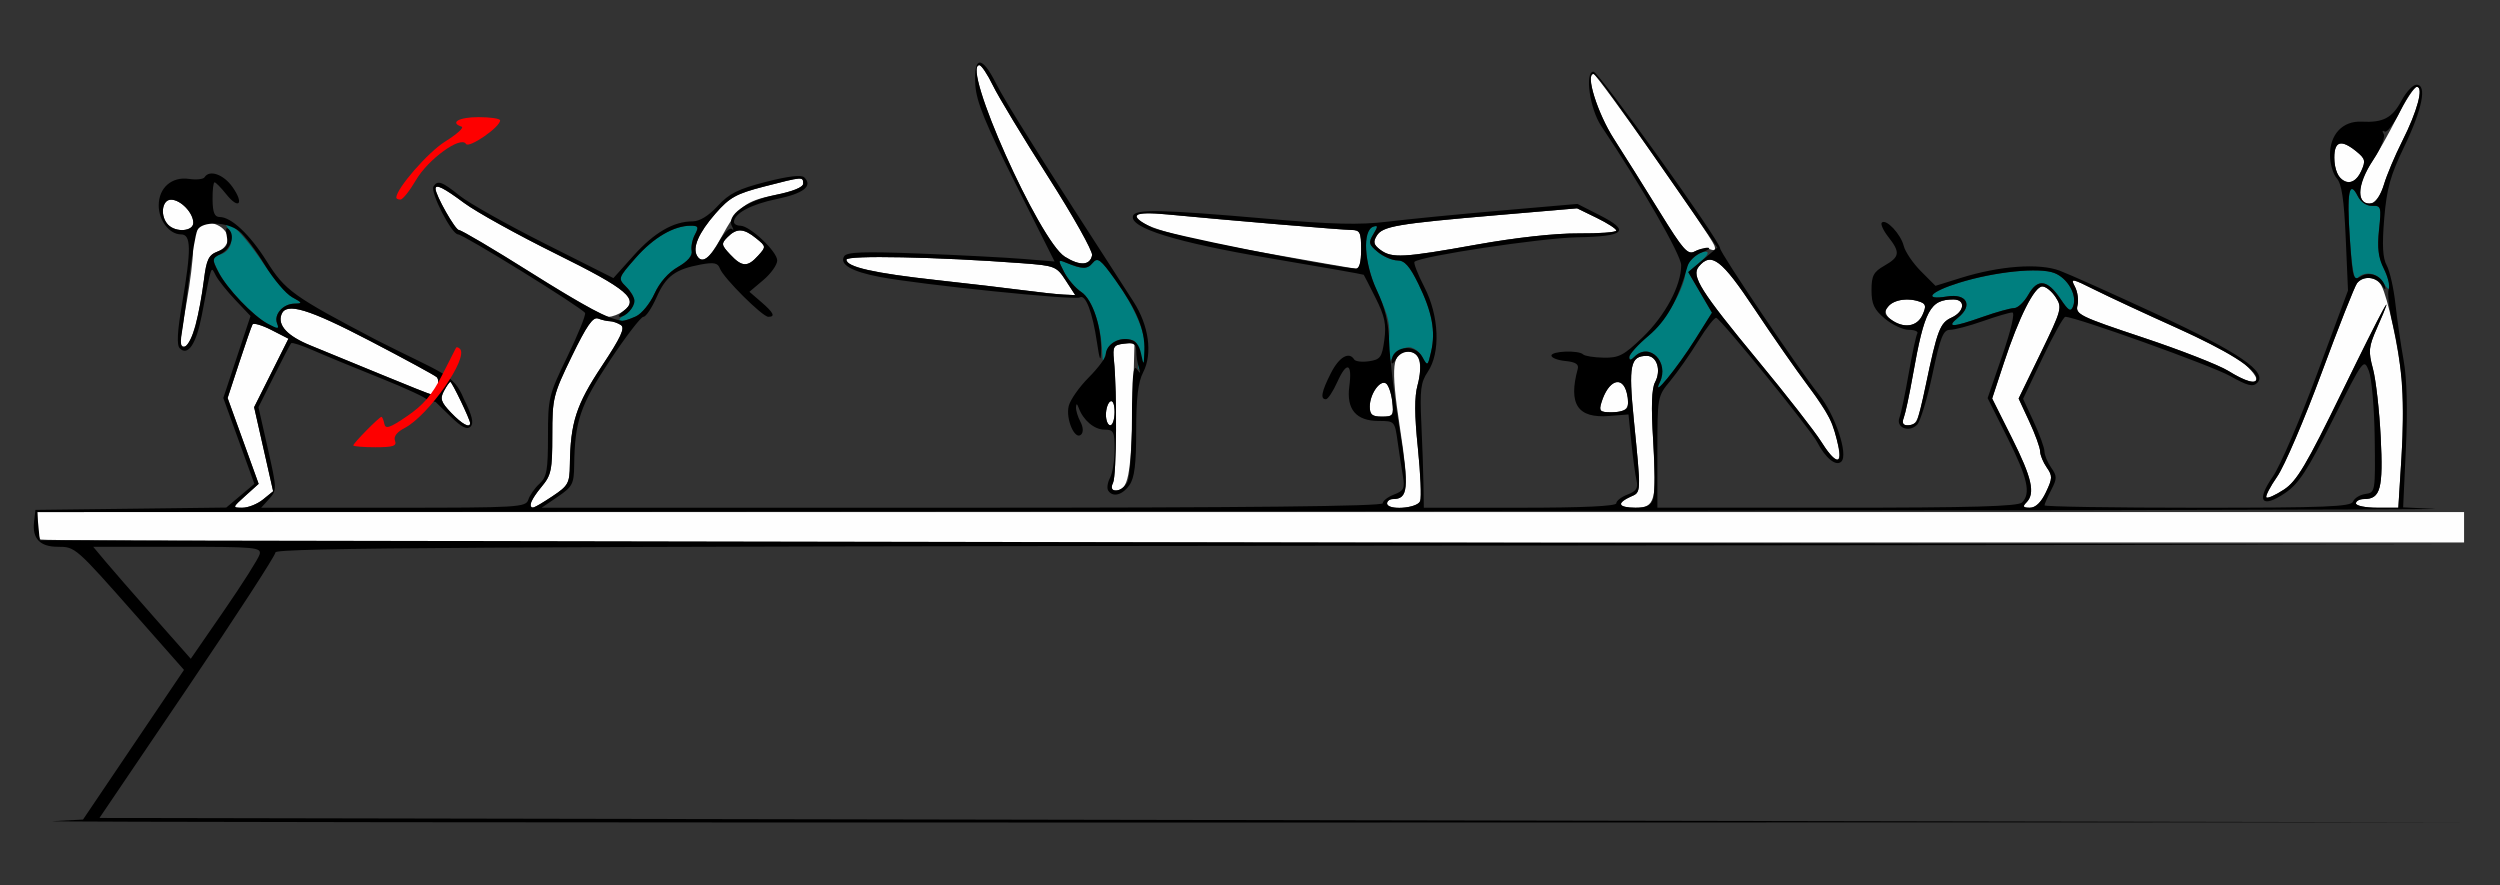<?xml version="1.0" encoding="UTF-8" standalone="no"?>
<!-- Created with Inkscape (http://www.inkscape.org/) -->

<svg
   xmlns:dc="http://purl.org/dc/elements/1.1/"
   xmlns:cc="http://creativecommons.org/ns#"
   xmlns:rdf="http://www.w3.org/1999/02/22-rdf-syntax-ns#"
   xmlns:svg="http://www.w3.org/2000/svg"
   xmlns="http://www.w3.org/2000/svg"
   xmlns:sodipodi="http://sodipodi.sourceforge.net/DTD/sodipodi-0.dtd"
   xmlns:inkscape="http://www.inkscape.org/namespaces/inkscape"
   id="svg3448"
   version="1.1"
   inkscape:version="0.91 r13725"
   width="540.187"
   height="191.25"
   viewBox="0 0 540.187 191.25"
   sodipodi:docname="bb731203.svg">
  <rect x="0" y="0" width="540.187" height="191.25" fill="#333333" stroke="none"/>
  <defs
     id="defs3452" />
  <sodipodi:namedview
     pagecolor="#ffffff"
     bordercolor="#666666"
     borderopacity="1"
     objecttolerance="10"
     gridtolerance="10"
     guidetolerance="10"
     inkscape:pageopacity="0"
     inkscape:pageshadow="2"
     inkscape:window-width="1641"
     inkscape:window-height="989"
     id="namedview3450"
     showgrid="false"
     inkscape:zoom="1.157007"
     inkscape:cx="231.3565"
     inkscape:cy="118.82118"
     inkscape:window-x="0"
     inkscape:window-y="0"
     inkscape:window-maximized="0"
     inkscape:current-layer="svg3448" />
  <g
     id="g4138"
     transform="translate(0.647,3.77)">
    <g
       id="g3458">
      <path
         sodipodi:nodetypes="sscccccssscccssscccccssssssssssscsscssssscccsssssssssscsssscscsssscsssssscsscssccsccssscsssssssssssssssscssssssssssssssssssssssssssssssssssssssssssssssssssssssssssscsssssssssssssssssssssssssssssscssssssssssssssssssssssssssss"
         inkscape:connector-curvature="0"
         id="path3466"
         d="M 8.1,112.812 C 7.757,112.469 7.477,110.992 7.477,109.531 l 0,-2.656 262.15,0 262.15,0 0,3.281 0,3.281 -261.526,0 c -143.84,0 -261.807,-0.281 -262.15,-0.625 z m 44.271,-9.453 2.867,-2.578 -3.352,-9.276 -3.352,-9.276 2.494,-7.599 c 1.372,-4.18 2.671,-7.913 2.887,-8.296 0.216,-0.383 2.052,0.153 4.081,1.191 l 3.688,1.887 -3.71,7.402 -3.71,7.402 2.055,9.083 2.055,9.083 -2.187,1.777 c -1.203,0.977 -3.199,1.777 -4.435,1.777 -2.224,0 -2.217,-0.028 0.62,-2.578 z m 61.648,1.713 c 0,-0.476 1.051,-2.119 2.336,-3.651 2.11,-2.516 2.336,-3.595 2.336,-11.156 0,-8.015 0.179,-8.739 4.22,-17.069 3.219,-6.634 4.568,-8.565 5.684,-8.135 0.805,0.31 1.955,0.57 2.555,0.578 0.6,0.008 1.657,0.374 2.348,0.813 0.971,0.617 0.033,2.644 -4.122,8.907 -5.525,8.329 -6.774,12.191 -6.892,21.312 -0.051,3.983 -0.353,4.526 -3.774,6.797 -4.053,2.69 -4.693,2.909 -4.693,1.603 z M 299.065,105 c 0,-0.516 0.579,-0.938 1.287,-0.938 3.26,0 3.485,-2.301 1.501,-15.346 -2.06,-13.544 -1.725,-16.529 1.854,-16.529 2.373,0 3.157,2.902 1.955,7.233 -0.697,2.51 -0.68,6.489 0.057,13.601 0.573,5.529 0.795,10.697 0.494,11.484 -0.614,1.606 -7.148,2.057 -7.148,0.494 z m 50.467,0.222 c 0,-0.393 0.946,-1.133 2.103,-1.643 2.373,-1.046 2.348,-0.484 0.742,-16.691 -1.165,-11.76 -0.755,-13.763 2.814,-13.763 2.183,0 3.159,3.112 1.783,5.689 -0.744,1.394 -0.871,5.245 -0.415,12.562 0.817,13.114 0.437,14.561 -3.819,14.561 -1.764,0 -3.208,-0.322 -3.208,-0.715 z m 87.664,-0.41 c 1.966,-1.973 1.229,-5.26 -3.134,-13.975 l -4.255,-8.5 2.517,-7.653 c 3.252,-9.891 6.605,-16.56 8.325,-16.56 0.751,0 2.045,1.042 2.877,2.316 1.456,2.229 1.335,2.681 -3.243,12.108 l -4.756,9.792 2.321,5.001 c 1.277,2.751 2.325,5.646 2.33,6.433 0.005,0.788 0.646,2.344 1.423,3.458 1.271,1.82 1.253,2.364 -0.173,5.365 -1.044,2.196 -2.232,3.339 -3.47,3.339 -1.465,0 -1.634,-0.25 -0.761,-1.125 z M 508.411,105 c 0,-0.516 0.79,-0.938 1.755,-0.938 3.555,0 4.159,-2.247 3.597,-13.387 -0.292,-5.785 -1.046,-12.427 -1.677,-14.76 -1.026,-3.796 -0.935,-4.719 0.86,-8.791 4.509,-10.226 1.429,-4.609 -7.404,13.501 -7.894,16.185 -9.897,19.562 -12.687,21.395 -1.822,1.197 -3.528,1.961 -3.791,1.698 -0.263,-0.263 0.787,-2.297 2.333,-4.52 1.546,-2.223 5.852,-12.268 9.569,-22.323 3.717,-10.055 7.175,-18.809 7.683,-19.453 1.354,-1.717 4.231,-1.429 5.274,0.527 1.35,2.531 3.676,13.213 4.382,20.132 0.342,3.348 0.317,10.986 -0.056,16.972 l -0.678,10.885 -4.581,0 c -2.519,0 -4.581,-0.422 -4.581,-0.938 z m -268.558,-4.453 c 0.761,-1.559 0.893,-19.495 0.194,-26.484 -0.292,-2.923 -0.068,-3.312 2.059,-3.56 l 2.387,-0.279 -0.393,14.341 c -0.402,14.669 -1.002,17.623 -3.579,17.623 -1.081,0 -1.257,-0.433 -0.668,-1.641 z M 392.856,91.641 C 391.484,89.449 385.385,81.632 379.303,74.27 366.785,59.116 364.734,55.866 366.411,53.839 c 2.698,-3.261 4.922,-1.565 12.091,9.217 3.854,5.796 9.061,13.27 11.571,16.609 2.51,3.339 4.895,7.136 5.299,8.438 2.604,8.381 1.494,9.942 -2.516,3.539 z M 96.82,85.408 C 94.625,83.11 94.387,82.387 95.276,80.72 95.854,79.637 96.477,78.75 96.659,78.75 c 0.367,0 4.276,8.133 4.276,8.896 0,1.196 -1.736,0.252 -4.115,-2.238 z m 141.498,0.429 c 0,-1.259 0.421,-2.549 0.935,-2.868 0.545,-0.338 0.935,0.615 0.935,2.288 0,1.577 -0.421,2.868 -0.935,2.868 -0.514,0 -0.935,-1.03 -0.935,-2.288 z m 172.391,0.648 c 0.346,-0.902 1.226,-5.016 1.956,-9.141 2.498,-14.111 3.725,-16.406 8.769,-16.406 2.705,0 2.431,2.624 -0.411,3.923 -2.485,1.136 -3.064,2.661 -5.58,14.697 -1.658,7.934 -1.948,8.568 -3.916,8.568 -0.994,0 -1.25,-0.513 -0.818,-1.641 z M 295.327,84.085 c 0,-2.69 2.186,-5.829 3.493,-5.019 0.535,0.332 1.145,2.084 1.356,3.893 0.357,3.07 0.208,3.29 -2.233,3.29 -2.11,0 -2.616,-0.419 -2.616,-2.165 z m 50.051,-0.882 c 1.476,-4.83 4.506,-5.972 5.483,-2.066 0.802,3.206 0.032,4.176 -3.316,4.176 -2.484,0 -2.736,-0.246 -2.167,-2.109 z M 81.776,77.173 c -5.654,-2.339 -12.514,-5.156 -15.243,-6.26 -5.067,-2.049 -7.263,-4.388 -6.353,-6.767 1.012,-2.645 5.781,-1.209 19.178,5.772 7.499,3.908 13.963,7.423 14.365,7.812 0.794,0.768 -0.085,3.876 -1.065,3.765 -0.331,-0.037 -5.227,-1.982 -10.881,-4.322 z M 480.841,76.376 c -2.056,-1.273 -10.347,-4.515 -18.425,-7.204 -13.66,-4.547 -14.651,-5.032 -14.173,-6.943 0.283,-1.13 0.033,-2.956 -0.555,-4.058 -1.001,-1.877 -0.725,-1.832 4.36,0.707 2.986,1.491 10.896,5.169 17.578,8.173 6.682,3.004 13.306,6.522 14.72,7.818 4.732,4.338 2.569,5.268 -3.505,1.507 z M 38.336,70.156 c 0.01,-0.688 0.626,-4.625 1.369,-8.75 0.743,-4.125 1.366,-9.241 1.383,-11.37 0.041,-4.854 1.894,-6.706 5.2,-5.195 3.021,1.381 3.047,4.61 0.046,5.755 -1.894,0.722 -2.37,1.726 -2.922,6.154 -0.952,7.645 -2.678,13.847 -3.973,14.28 C 38.823,71.237 38.326,70.844 38.336,70.156 Z M 407.924,65.258 c -3.433,-2.518 1.765,-5.568 6.43,-3.773 1.146,0.441 1.222,0.988 0.394,2.812 -1.164,2.564 -4.078,2.974 -6.823,0.96 z M 114.401,55.327 c -8.178,-5.148 -15.31,-9.367 -15.85,-9.375 -0.818,-0.012 -5.093,-7.521 -5.093,-8.946 0,-1.084 1.783,-0.197 6.177,3.072 2.599,1.934 11.526,6.881 19.839,10.994 15.579,7.709 18.06,9.815 14.574,12.372 -0.932,0.684 -2.389,1.243 -3.237,1.243 -0.848,0 -8.233,-4.212 -16.41,-9.361 z m 106.16,3.629 c -3.341,-0.443 -11.752,-1.43 -18.692,-2.194 -13.7,-1.507 -19.626,-2.843 -19.626,-4.427 0,-0.997 19.638,-0.602 37.85,0.761 7.223,0.541 7.546,0.667 9.536,3.731 L 231.69,60 229.163,59.881 c -1.39,-0.065 -5.261,-0.482 -8.602,-0.925 z m 50.935,-8.292 c -18.362,-3.287 -26.636,-5.725 -26.636,-7.848 0,-0.55 2.627,-0.647 6.776,-0.249 13.418,1.287 37.661,3.331 39.72,3.35 1.866,0.017 2.103,0.494 2.103,4.238 0,2.803 -0.392,4.186 -1.168,4.12 -0.643,-0.054 -10,-1.68 -20.794,-3.612 z m -114.375,0.548 c -1.924,-2.055 -1.967,-2.342 -0.563,-3.75 1.982,-1.988 3.491,-1.925 6.182,0.261 2.166,1.76 2.173,1.814 0.426,3.75 -2.28,2.527 -3.482,2.476 -6.044,-0.261 z m 72.319,0.487 C 223.912,48.235 206.99,10.312 210.971,10.312 c 0.443,0 1.76,1.971 2.927,4.38 1.167,2.409 6.534,11.293 11.927,19.742 5.393,8.449 9.669,16.071 9.503,16.937 -0.43,2.242 -2.638,2.365 -5.888,0.328 z m -79.442,-0.141 c -1.097,-1.781 0.284,-4.992 3.952,-9.188 3.057,-3.496 4.463,-4.277 10.537,-5.843 8.393,-2.165 8.411,-2.166 8.411,-0.606 0,0.768 -2.268,1.686 -6.01,2.433 -6.556,1.307 -8.045,2.481 -11.736,9.246 -2.446,4.483 -4.064,5.726 -5.154,3.958 z m 147.611,-1.348 c -1.45,-1.08 -1.607,-1.691 -0.781,-3.042 1.265,-2.069 4.329,-2.591 26.272,-4.469 l 17.025,-1.457 4.237,2.065 c 2.33,1.136 4.237,2.369 4.237,2.742 0,0.372 -3.68,0.649 -8.178,0.615 -4.999,-0.038 -13.552,0.902 -22.002,2.418 -15.907,2.853 -18.319,2.984 -20.81,1.128 z m 60.294,-8.294 c -3.248,-5.265 -7.668,-12.316 -9.821,-15.667 -3.549,-5.523 -6.243,-14.112 -4.401,-14.031 0.772,0.034 25.192,34.693 26.081,37.015 0.378,0.988 0.11,1.247 -0.892,0.861 -0.788,-0.303 -2.249,-0.113 -3.247,0.422 -1.619,0.869 -2.447,-0.052 -7.719,-8.6 z M 35.701,44.812 c -1.802,-1.807 -1.399,-5.438 0.603,-5.438 2.084,0 4.818,2.834 4.818,4.996 0,1.853 -3.712,2.156 -5.421,0.442 z M 510.001,39.72 c -1.326,-1.33 -0.593,-4.863 1.717,-8.277 1.305,-1.928 3.833,-6.417 5.619,-9.975 C 519.123,17.911 521.033,15 521.581,15 c 1.514,0 0.091,5.282 -3.157,11.719 -1.561,3.094 -3.342,7.312 -3.958,9.375 -1.054,3.53 -2.992,5.104 -4.466,3.626 z M 504.86,34.5 c -0.617,-0.619 -1.121,-2.517 -1.121,-4.219 0,-3.579 1.488,-3.994 4.769,-1.329 1.918,1.558 2.042,2.053 1.058,4.219 -1.2,2.643 -2.914,3.127 -4.706,1.329 z"
         style="fill:#fefefe" />
      <path
         inkscape:connector-curvature="0"
         id="path3462"
         d="m 357.98,78.866 c 2.138,-4.366 -2.22,-8.8 -5.457,-5.553 -0.786,0.788 -1.121,0.81 -1.121,0.073 0,-0.579 1.869,-2.667 4.154,-4.641 3.806,-3.287 7.995,-10.578 7.995,-13.912 0,-1.684 2.594,-4.208 4.324,-4.208 0.895,0 0.48,0.783 -1.17,2.207 l -2.557,2.207 2.559,4.38 2.559,4.38 -3.558,5.656 c -4.048,6.435 -9.553,13.138 -7.728,9.41 z M 245.212,73.457 c 0.099,-3.1 -0.191,-3.657 -2.039,-3.919 -2.61,-0.371 -4.605,1.139 -5.139,3.89 -0.265,1.368 -0.438,1.018 -0.523,-1.059 -0.243,-5.91 -2.177,-11.506 -4.507,-13.038 -1.242,-0.816 -2.91,-2.748 -3.706,-4.294 -1.37,-2.658 -1.355,-2.772 0.281,-2.098 3.65,1.502 4.703,1.52 5.879,0.099 1.062,-1.283 1.676,-0.821 4.884,3.672 5.851,8.197 7.93,15.336 5.558,19.091 -0.518,0.821 -0.761,-0.008 -0.687,-2.344 z m 54.175,-2.901 c 0.444,-4.164 0.094,-5.833 -2.292,-10.949 -2.989,-6.408 -3.485,-13.579 -0.995,-14.401 1.03,-0.34 1.03,-0.064 0,1.629 -1.101,1.81 -0.992,2.241 0.967,3.852 1.213,0.998 3.124,1.814 4.245,1.814 1.537,0 2.646,1.242 4.507,5.05 2.981,6.097 3.769,10.263 2.767,14.638 -0.732,3.199 -0.78,3.228 -1.897,1.172 C 306.057,72.199 304.739,71.25 303.758,71.25 c -0.981,0 -2.484,0.949 -3.339,2.109 -1.506,2.041 -1.539,1.95 -1.033,-2.804 z M 57.477,66.412 c -3.326,-1.834 -8.991,-7.729 -10.795,-11.233 -1.731,-3.364 -1.73,-3.422 0.074,-3.895 2.475,-0.649 3.338,-3.291 1.854,-5.675 -1.179,-1.893 -1.146,-1.909 1.021,-0.507 1.231,0.796 4.136,4.301 6.456,7.787 2.32,3.486 5.264,6.92 6.542,7.629 2.189,1.215 2.209,1.292 0.336,1.324 -2.453,0.041 -4.482,2.334 -3.753,4.24 0.636,1.663 0.67,1.657 -1.735,0.33 z M 422.482,64.834 c 3.229,-2.623 1.845,-5.236 -2.405,-4.544 -5.344,0.87 -3.689,-1.017 2.602,-2.967 7.73,-2.395 17.268,-3.372 20.557,-2.105 2.902,1.118 4.983,4.791 4.068,7.182 -0.498,1.303 -0.98,1.025 -2.726,-1.574 -2.832,-4.215 -4.931,-4.487 -6.965,-0.901 -0.897,1.582 -2.277,2.879 -3.066,2.882 -0.789,0.003 -3.827,0.85 -6.752,1.881 -6.613,2.332 -8.052,2.371 -5.312,0.146 z M 134.371,64.166 c 2.554,-1.795 2.636,-3.605 0.27,-5.979 -1.787,-1.793 -1.764,-1.863 2.061,-6.222 C 140.563,47.565 144.945,45 148.601,45 c 1.659,0 1.787,0.272 0.905,1.924 -0.565,1.058 -0.88,2.64 -0.701,3.516 0.211,1.03 -0.84,2.259 -2.978,3.482 -2.052,1.174 -3.968,3.357 -5.056,5.762 -0.964,2.129 -2.771,4.337 -4.016,4.906 -3.325,1.52 -4.781,1.26 -2.384,-0.425 z m 379.838,-7.021 c -1.243,-1.997 -3.914,-2.409 -5.474,-0.845 -0.69,0.692 -1.179,-1.841 -1.633,-8.456 -0.687,-10.003 -0.154,-12.912 1.696,-9.256 0.679,1.342 1.902,2.164 3.154,2.119 1.928,-0.069 2.011,0.214 1.457,4.945 -0.444,3.793 -0.178,5.931 1.092,8.755 1.793,3.99 1.603,5.78 -0.292,2.737 z"
         style="fill:#007f7f" />
      <path
         sodipodi:nodetypes="scccssscccccccccsssssssssssssssccssccsssscsscscsssssssscsssssssssscssssssssscsssssssssscssscssssscsscsssscssssscsssssssssssssssssscsssccssssssscsssssssscssssssscscsssssssssssscsssssssssssscsscccccssscccsssscsscssscccccssscccssssssssssssssscssscssssssssssssscssssssccsscscsssscssssssssssssssscsscsssssssscssssssssssssssssssssssssssccssccssssssssscccccsssssscssssssssssssssssssssssssssssssssssssscssssssssssssssssssssssssssssssssssssscscsssssccsssscssssssssssssssssssssscsssccssssssssssssscsssssscssssssscsssssssssscssssssssscsssssss"
         inkscape:connector-curvature="0"
         id="path3460"
         d="M 10.748,173.659 17.29,173.315 28.2,157.148 39.11,140.981 28.817,129.319 C 15.648,114.397 15.623,114.375 11.836,114.375 c -3.834,0 -5.535,-1.769 -5.128,-5.334 l 0.301,-2.635 20.617,-0.252 20.617,-0.252 3.036,-2.561 3.036,-2.561 -3.358,-9.276 -3.358,-9.276 2.942,-8.857 2.942,-8.857 -3.255,-3.429 c -1.79,-1.886 -3.698,-4.267 -4.238,-5.291 -1.112,-2.106 -0.824,-2.921 -3.056,8.648 -1.182,6.127 -2.989,8.814 -4.743,7.054 -0.688,-0.69 -0.536,-3.6 0.507,-9.688 C 40.714,50.029 40.665,46.875 38.463,46.875 c -2.508,0 -4.818,-3 -4.818,-6.257 0,-3.808 2.822,-6.279 6.546,-5.73 1.585,0.233 3.098,0.073 3.363,-0.357 1.042,-1.691 4.084,-0.637 6.017,2.085 2.585,3.642 1.422,5.035 -1.325,1.587 C 47.116,36.785 45.976,35.625 45.714,35.625 c -0.263,0 -0.457,1.686 -0.432,3.747 0.034,2.804 0.425,3.748 1.555,3.75 2.489,0.005 6.492,3.769 10.107,9.505 4.046,6.419 5.671,7.586 23.84,17.116 14.385,7.306 16.531,7.225 18.784,12.652 1.812,3.619 2.212,5.258 1.464,6.008 -0.748,0.75 -1.919,0.164 -4.296,-2.147 l -3.268,-3.178 -1.878,-0.476 c 0,-0.362 -4.521,-2.466 -10.047,-4.676 -5.526,-2.209 -12.043,-4.898 -14.483,-5.974 -2.44,-1.077 -4.599,-1.78 -4.797,-1.564 -0.198,0.216 -1.869,3.416 -3.713,7.11 l -3.352,6.717 2.024,8.944 c 1.971,8.712 1.979,8.994 0.294,10.861 l -1.73,1.917 28.587,0 c 27.093,0 28.615,-0.091 29.141,-1.751 0.305,-0.963 1.385,-2.505 2.399,-3.427 1.582,-1.436 1.845,-2.903 1.845,-10.27 0,-8.279 0.155,-8.913 4.213,-17.277 2.317,-4.775 4.023,-8.99 3.792,-9.365 C 125.047,62.688 99.481,46.875 98.321,46.875 c -1.376,0 -6.059,-9.129 -5.308,-10.348 0.88,-1.428 1.813,-1.098 5.691,2.01 1.998,1.602 10.284,6.258 18.412,10.348 l 14.779,7.436 4.354,-4.858 c 4.471,-4.988 8.635,-7.401 12.775,-7.401 1.499,0 3.461,-1.207 5.404,-3.324 2.479,-2.702 4.431,-3.677 10.424,-5.212 4.878,-1.249 7.688,-1.573 8.302,-0.958 1.871,1.877 -0.179,3.478 -5.987,4.674 -5.557,1.145 -9.222,3.118 -9.222,4.965 0,0.436 0.616,0.792 1.369,0.792 2.058,0 7.976,5.575 7.976,7.514 0,0.932 -1.352,2.836 -3.005,4.231 l -3.005,2.536 2.538,2.19 c 2.712,2.34 3.134,3.217 1.55,3.217 -1.276,0 -9.735,-8.436 -10.462,-10.434 -0.444,-1.219 -1.279,-1.394 -4.133,-0.867 -5.514,1.018 -7.547,2.527 -9.561,7.095 -1.02,2.313 -2.297,4.206 -2.837,4.206 -0.54,0 -3.785,4.224 -7.212,9.386 -6.437,9.698 -7.624,13.175 -7.744,22.69 -0.051,4.027 -0.365,4.63 -3.544,6.797 l -3.488,2.378 90.871,0 c 61.421,0 90.871,-0.311 90.871,-0.961 0,-0.528 1.097,-1.379 2.438,-1.89 2.115,-0.807 2.369,-1.33 1.916,-3.961 -0.287,-1.667 -0.801,-5.035 -1.142,-7.485 -0.614,-4.406 -0.658,-4.453 -4.108,-4.453 -4.862,0 -6.992,-2.516 -6.328,-7.479 0.677,-5.062 -0.547,-5.501 -2.6,-0.933 -0.921,2.048 -2.031,3.724 -2.467,3.724 -1.259,0 -0.936,-1.668 1.095,-5.662 1.767,-3.474 3.918,-4.729 5.025,-2.931 0.265,0.43 1.71,0.6 3.211,0.379 2.44,-0.359 2.791,-0.847 3.301,-4.584 0.462,-3.382 0.105,-5.112 -1.867,-9.051 -1.341,-2.678 -2.502,-4.949 -2.579,-5.046 -0.078,-0.097 -9.174,-1.699 -20.215,-3.561 -20.263,-3.417 -30.519,-6.593 -29.633,-9.178 0.512,-1.495 5.942,-1.379 28.839,0.616 14.224,1.239 20.102,1.384 26.168,0.643 4.303,-0.525 15.294,-1.603 24.424,-2.394 l 16.6,-1.439 4.723,2.401 c 6.801,3.457 5.637,4.619 -4.824,4.814 -7.734,0.144 -33.915,4.092 -35.115,5.296 -0.246,0.247 0.715,2.705 2.135,5.463 3.205,6.225 3.522,14.178 0.73,18.311 -1.518,2.248 -1.726,3.902 -1.39,11.08 0.217,4.641 0.428,10.652 0.467,13.359 l 0.072,4.922 20.794,0 c 13.575,0 20.794,-0.334 20.794,-0.961 0,-0.528 1.095,-1.378 2.434,-1.889 1.89,-0.721 2.324,-1.397 1.94,-3.024 -0.272,-1.152 -0.774,-4.837 -1.116,-8.189 l -0.622,-6.094 -4.173,0.333 c -6.818,0.544 -8.872,-2.535 -6.79,-10.177 0.273,-1.003 -0.488,-1.49 -2.654,-1.7 -1.671,-0.162 -3.037,-0.689 -3.037,-1.172 0,-0.995 5.898,-1.212 6.855,-0.252 0.343,0.344 2.331,0.661 4.418,0.703 3.309,0.067 4.39,-0.499 8.469,-4.436 4.853,-4.684 8.296,-11.133 8.296,-15.536 0,-2.202 -8.455,-16.923 -17.293,-30.108 -2.455,-3.662 -3.591,-11.719 -1.654,-11.719 1.119,0 27.357,36.599 27.357,38.159 0,1.024 17.033,26.246 21.328,31.583 3.532,4.388 6.414,12.96 4.876,14.502 -1.133,1.136 -3.439,-0.719 -5.242,-4.217 -1.388,-2.693 -20.634,-26.398 -21.788,-26.837 -0.357,-0.136 -2.104,2.106 -3.883,4.981 -1.779,2.875 -4.496,6.751 -6.038,8.614 -2.794,3.374 -2.804,3.428 -2.804,15.405 l 0,12.019 38.832,0.005 c 28.962,0.004 39.117,-0.281 39.953,-1.121 1.968,-1.974 1.228,-5.262 -3.155,-14.017 l -4.277,-8.543 3.187,-9.251 c 1.908,-5.539 2.767,-9.251 2.142,-9.251 -0.575,0 -3.438,0.844 -6.363,1.875 -2.925,1.031 -6.112,1.875 -7.082,1.875 -1.482,0 -2.09,1.537 -3.801,9.609 -1.12,5.285 -2.617,10.194 -3.327,10.909 -1.751,1.764 -4.628,0.599 -3.807,-1.542 0.344,-0.898 1.242,-5.174 1.994,-9.503 0.753,-4.328 1.591,-8.231 1.863,-8.672 C 413.907,67.861 413.085,67.5 411.809,67.5 c -1.276,0 -3.614,-1.092 -5.195,-2.427 -2.319,-1.957 -2.875,-3.145 -2.875,-6.137 0,-3.14 0.43,-3.956 2.798,-5.307 3.326,-1.898 3.455,-2.864 0.834,-6.207 -1.087,-1.386 -1.72,-2.776 -1.408,-3.089 0.91,-0.913 4.096,2.466 4.735,5.022 0.322,1.287 1.998,3.757 3.724,5.488 l 3.138,3.148 5.472,-1.708 c 8.374,-2.614 16.903,-3.241 21.36,-1.571 2.056,0.77 11.491,4.998 20.967,9.396 17.792,8.257 24.04,12.527 21.726,14.848 -0.934,0.937 -2.109,0.64 -5.869,-1.48 C 477.283,75.257 447.86,64.688 445.618,64.688 c -0.389,0 -2.602,3.986 -4.917,8.859 l -4.21,8.859 2.306,4.97 c 1.268,2.733 2.31,5.614 2.315,6.402 0.005,0.788 0.656,2.359 1.447,3.492 1.295,1.854 1.295,2.338 0,4.85 -0.791,1.534 -1.438,3.022 -1.438,3.305 0,0.283 14.885,0.515 33.078,0.515 27.739,0 33.16,-0.215 33.588,-1.334 0.281,-0.733 1.482,-1.472 2.67,-1.641 2.135,-0.303 2.158,-0.444 2.011,-12.026 -0.082,-6.445 -0.647,-12.984 -1.255,-14.531 -1.099,-2.792 -1.155,-2.717 -7.796,10.536 -5.474,10.924 -7.343,13.794 -10.285,15.799 -5.089,3.469 -6.373,1.781 -2.682,-3.526 1.553,-2.233 5.844,-12.193 9.535,-22.134 l 6.712,-18.075 -0.491,-11.324 c -0.365,-8.401 -0.867,-11.74 -1.947,-12.937 -0.8,-0.887 -1.455,-3.162 -1.455,-5.055 0,-4.465 2.78,-7.38 6.842,-7.173 4.651,0.237 6.607,-0.792 8.602,-4.526 1.017,-1.904 2.48,-3.462 3.25,-3.462 2.325,0 1.283,5.228 -2.682,13.453 -2.967,6.155 -3.752,8.986 -4.291,15.473 -0.48,5.785 -0.333,8.535 0.544,10.132 0.662,1.206 1.505,4.934 1.873,8.286 0.368,3.352 1.165,8.836 1.77,12.188 0.718,3.977 0.893,10.557 0.501,18.943 l -0.6,12.849 6.815,0.324 c 3.748,0.178 -111.284,0.408 -255.628,0.511 L 7.358,106.875 l 0.293,3.047 0.293,3.047 262.15,0.471 262.15,0.471 -236.682,0.232 c -192.075,0.188 -236.682,0.459 -236.682,1.437 0,0.663 -8.558,13.846 -19.018,29.297 l -19.018,28.092 255.7,0.471 255.7,0.471 -264.019,0.046 C 123.014,173.982 7.15,173.848 10.748,173.659 Z M 55.453,116.016 C 55.867,114.494 54.58,114.375 37.695,114.375 l -18.205,0 2.638,3.154 c 1.451,1.734 6.195,7.18 10.542,12.1 l 7.904,8.947 7.215,-10.46 c 3.968,-5.753 7.417,-11.198 7.663,-12.1 z m 0.733,-11.855 2.187,-1.777 -2.055,-9.083 -2.055,-9.083 3.71,-7.402 3.71,-7.402 -3.688,-1.887 c -2.028,-1.038 -3.865,-1.574 -4.081,-1.191 -0.216,0.383 -1.515,4.116 -2.887,8.296 l -2.494,7.599 3.352,9.276 3.352,9.276 -2.867,2.578 c -2.837,2.551 -2.843,2.578 -0.62,2.578 1.236,0 3.232,-0.8 4.435,-1.777 z m 62.526,-0.692 c 3.421,-2.271 3.723,-2.814 3.774,-6.797 0.117,-9.122 1.366,-12.983 6.892,-21.312 4.155,-6.263 5.093,-8.29 4.122,-8.907 -0.691,-0.439 -1.748,-0.805 -2.348,-0.813 -0.6,-0.008 -1.75,-0.268 -2.555,-0.578 -1.116,-0.43 -2.465,1.501 -5.684,8.135 -4.042,8.33 -4.22,9.053 -4.22,17.069 0,7.56 -0.226,8.64 -2.336,11.156 -2.187,2.608 -2.969,4.517 -1.849,4.517 0.268,0 2.161,-1.111 4.206,-2.468 z m 187.502,1.037 c 0.301,-0.787 0.079,-5.955 -0.494,-11.484 -0.737,-7.112 -0.753,-11.091 -0.057,-13.601 0.542,-1.951 0.722,-4.377 0.402,-5.391 -0.723,-2.285 -3.775,-2.407 -5.055,-0.202 -0.524,0.902 -0.965,1.198 -0.981,0.656 -0.098,-3.376 4.971,-4.232 6.659,-1.125 1.117,2.056 1.165,2.027 1.897,-1.172 1.001,-4.374 0.214,-8.541 -2.767,-14.638 C 303.956,53.742 302.847,52.5 301.311,52.5 c -1.121,0 -3.031,-0.816 -4.245,-1.814 -1.959,-1.611 -2.067,-2.042 -0.967,-3.852 1.03,-1.693 1.03,-1.969 0,-1.629 -2.374,0.784 -2,7.904 0.716,13.652 1.829,3.871 2.585,7.055 2.717,11.455 0.101,3.352 1.102,11.73 2.224,18.618 2.088,12.817 1.873,15.132 -1.404,15.132 -0.708,0 -1.287,0.422 -1.287,0.938 0,1.563 6.534,1.112 7.148,-0.494 z m 50.369,-0.573 c 0.349,-1.103 0.338,-6.753 -0.023,-12.557 -0.456,-7.317 -0.329,-11.168 0.415,-12.562 1.375,-2.577 0.4,-5.689 -1.784,-5.689 -3.569,0 -3.979,2.003 -2.814,13.763 1.605,16.208 1.63,15.645 -0.742,16.691 -3.053,1.346 -2.579,2.358 1.105,2.358 2.456,0 3.357,-0.47 3.842,-2.005 z m 84.845,-1.335 c 1.427,-3.001 1.444,-3.545 0.173,-5.365 -0.778,-1.114 -1.418,-2.67 -1.423,-3.458 -0.005,-0.788 -1.054,-3.683 -2.33,-6.433 l -2.321,-5.001 4.756,-9.792 c 4.578,-9.427 4.699,-9.879 3.243,-12.108 -0.832,-1.274 -2.127,-2.316 -2.877,-2.316 -1.72,0 -5.073,6.668 -8.325,16.56 l -2.517,7.653 4.255,8.5 c 4.363,8.715 5.1,12.002 3.134,13.975 -0.872,0.875 -0.703,1.125 0.761,1.125 1.238,0 2.427,-1.144 3.47,-3.339 z m 76.822,-7.545 c 0.734,-11.79 0.205,-19.728 -1.933,-28.975 -0.752,-3.253 -1.126,-6.546 -0.831,-7.318 0.295,-0.771 -0.176,-2.786 -1.048,-4.476 -1.191,-2.31 -1.448,-4.385 -1.034,-8.359 0.519,-4.98 0.434,-5.281 -1.474,-5.215 -1.229,0.043 -2.46,-0.79 -3.133,-2.121 -1.844,-3.645 -2.383,-0.756 -1.704,9.133 0.603,8.789 0.739,9.258 2.384,8.228 1.956,-1.226 4.646,-0.075 5.241,2.242 0.199,0.777 -0.091,0.65 -0.692,-0.301 -1.205,-1.91 -4.044,-2.157 -5.376,-0.469 -0.508,0.645 -3.966,9.398 -7.683,19.453 -3.717,10.055 -8.024,20.1 -9.569,22.323 -1.546,2.223 -2.595,4.257 -2.333,4.52 0.263,0.263 1.968,-0.501 3.791,-1.698 2.79,-1.833 4.793,-5.211 12.687,-21.395 8.833,-18.11 11.914,-23.727 7.404,-13.501 -1.796,4.072 -1.886,4.995 -0.86,8.791 0.63,2.333 1.385,8.975 1.677,14.76 0.562,11.14 -0.042,13.387 -3.597,13.387 -0.965,0 -1.755,0.422 -1.755,0.938 0,0.516 2.061,0.938 4.581,0.938 l 4.581,0 z M 396.67,93.047 c -1.204,-5.521 -2.19,-7.52 -6.597,-13.382 -2.51,-3.339 -7.717,-10.813 -11.571,-16.609 -7.169,-10.782 -9.394,-12.478 -12.091,-9.217 -1.677,2.027 0.374,5.277 12.892,20.431 6.082,7.363 12.181,15.18 13.553,17.371 2.857,4.562 4.646,5.222 3.814,1.406 z M 100.935,87.646 c 0,-0.763 -3.909,-8.896 -4.276,-8.896 -0.182,0 -0.805,0.887 -1.383,1.97 -0.889,1.667 -0.651,2.389 1.544,4.688 2.378,2.49 4.115,3.435 4.115,2.238 z m 312.553,-0.354 c 0.282,-0.458 1.163,-3.939 1.956,-7.734 2.516,-12.036 3.095,-13.561 5.58,-14.697 2.841,-1.299 3.116,-3.923 0.411,-3.923 -5.044,0 -6.271,2.295 -8.769,16.406 -0.73,4.125 -1.61,8.238 -1.956,9.141 -0.432,1.127 -0.176,1.641 0.818,1.641 0.796,0 1.678,-0.375 1.96,-0.833 z m -113.311,-4.332 c -0.211,-1.809 -0.821,-3.561 -1.356,-3.893 -1.308,-0.811 -3.493,2.329 -3.493,5.019 0,1.746 0.506,2.165 2.616,2.165 2.441,0 2.59,-0.22 2.233,-3.29 z m 50.732,1.458 c 0.303,-0.492 0.282,-1.968 -0.046,-3.281 -0.977,-3.906 -4.007,-2.764 -5.483,2.066 -0.569,1.863 -0.317,2.109 2.167,2.109 1.546,0 3.06,-0.402 3.363,-0.894 z M 93.856,79.999 C 94.185,79.14 94.125,78.118 93.722,77.729 93.32,77.34 86.855,73.825 79.357,69.917 65.96,62.936 61.191,61.501 60.179,64.145 c -0.91,2.379 1.286,4.719 6.353,6.767 2.73,1.104 9.589,3.921 15.243,6.26 5.654,2.339 10.551,4.284 10.881,4.322 0.331,0.037 0.87,-0.635 1.199,-1.495 z m 271.852,-10.544 3.558,-5.656 -2.567,-4.394 -2.567,-4.394 3.151,-2.639 3.151,-2.639 -5.077,-7.338 C 349.088,18.883 344.318,12.243 343.681,12.217 c -1.841,-0.075 0.851,8.509 4.401,14.033 2.154,3.352 6.573,10.402 9.821,15.667 5.075,8.227 6.142,9.447 7.585,8.672 0.924,-0.496 2.233,-0.868 2.909,-0.828 0.676,0.041 0.092,0.491 -1.298,1.001 -1.39,0.51 -2.786,1.848 -3.101,2.973 -2.049,7.303 -4.583,11.826 -8.433,15.055 -2.29,1.92 -4.163,3.976 -4.163,4.569 0,0.787 0.303,0.774 1.121,-0.047 3.237,-3.247 7.594,1.187 5.457,5.553 -1.825,3.728 3.68,-2.976 7.728,-9.411 z m 121.208,8.533 c 0,-2.021 -6.248,-5.973 -17.29,-10.936 -6.682,-3.004 -14.592,-6.682 -17.578,-8.173 -5.085,-2.539 -5.361,-2.584 -4.36,-0.707 0.588,1.102 0.838,2.928 0.555,4.058 -0.478,1.911 0.513,2.397 14.173,6.943 8.078,2.689 16.369,5.93 18.425,7.204 3.826,2.369 6.075,2.966 6.075,1.611 z M 41.659,66.349 c 0.602,-2.369 1.392,-6.687 1.754,-9.598 0.561,-4.505 1.011,-5.425 3.028,-6.195 1.894,-0.722 2.277,-1.384 1.912,-3.301 -0.295,-1.548 -0.136,-2.076 0.449,-1.489 1.395,1.399 0.47,4.231 -1.744,5.338 -1.874,0.937 -1.909,1.159 -0.585,3.774 1.834,3.623 7.521,9.606 10.746,11.304 2.25,1.185 2.482,1.175 1.998,-0.089 -0.732,-1.914 1.289,-4.209 3.749,-4.255 1.806,-0.034 1.76,-0.162 -0.509,-1.398 -1.374,-0.748 -4.025,-3.883 -5.892,-6.966 -1.867,-3.083 -4.363,-6.37 -5.548,-7.304 -2.608,-2.058 -8.005,-2.197 -8.999,-0.232 -0.391,0.773 -1.195,5.414 -1.786,10.312 -0.591,4.898 -1.319,10.331 -1.618,12.073 -0.841,4.904 1.718,3.245 3.045,-1.974 z M 414.747,64.298 c 0.829,-1.824 0.752,-2.372 -0.394,-2.812 -2.59,-0.997 -5.696,-0.569 -6.961,0.96 -1.06,1.281 -0.98,1.704 0.531,2.812 2.745,2.014 5.659,1.604 6.823,-0.96 z m 13.047,0.39 c 2.925,-1.031 5.964,-1.878 6.752,-1.881 0.789,-0.003 2.169,-1.3 3.066,-2.882 2.035,-3.586 4.133,-3.314 6.965,0.901 1.746,2.599 2.227,2.877 2.726,1.574 0.915,-2.391 -1.166,-6.064 -4.068,-7.182 -3.289,-1.267 -12.826,-0.29 -20.557,2.105 -6.291,1.949 -7.947,3.837 -2.602,2.967 4.251,-0.692 5.634,1.921 2.405,4.544 -2.739,2.225 -1.301,2.186 5.312,-0.146 z M 136.755,64.59 c 1.245,-0.569 3.052,-2.777 4.016,-4.906 1.089,-2.405 3.004,-4.588 5.056,-5.762 2.138,-1.223 3.189,-2.452 2.978,-3.482 -0.179,-0.875 0.136,-2.457 0.701,-3.516 C 150.388,45.272 150.26,45 148.601,45 c -3.656,0 -8.038,2.565 -11.899,6.965 -3.825,4.359 -3.848,4.429 -2.061,6.222 0.994,0.997 1.808,2.362 1.808,3.032 0,1.44 -1.853,3.469 -3.169,3.469 -0.509,0 -0.164,-0.559 0.769,-1.243 3.486,-2.557 1.005,-4.663 -14.574,-12.372 -8.313,-4.113 -17.241,-9.061 -19.839,-10.994 -4.394,-3.269 -6.177,-4.156 -6.177,-3.072 0,1.383 4.261,8.931 5.042,8.931 0.512,0 7.344,4.038 15.182,8.973 12.264,7.722 17.064,10.255 20.153,10.634 0.361,0.044 1.676,-0.385 2.921,-0.954 z M 293.458,50.156 c 0,-3.744 -0.236,-4.221 -2.103,-4.238 -2.059,-0.019 -26.301,-2.064 -39.72,-3.35 -7.62,-0.731 -8.691,0.208 -3.271,2.865 2.68,1.314 37.3,8.284 43.925,8.843 0.776,0.066 1.168,-1.317 1.168,-4.12 z m -130.293,1.317 c 1.747,-1.936 1.74,-1.99 -0.426,-3.75 -2.69,-2.185 -4.199,-2.249 -6.182,-0.261 -1.404,1.408 -1.361,1.695 0.563,3.75 2.562,2.736 3.764,2.788 6.044,0.261 z m -8.421,-3.037 c 1.067,-1.897 2.291,-3.13 2.72,-2.74 0.429,0.391 0.458,0.152 0.065,-0.531 -1.362,-2.364 3.016,-5.546 9.377,-6.814 3.729,-0.743 5.992,-1.661 5.992,-2.429 0,-1.56 -0.018,-1.559 -8.411,0.606 -6.074,1.567 -7.48,2.347 -10.537,5.843 -3.668,4.196 -5.049,7.407 -3.952,9.188 1.025,1.663 2.66,0.587 4.746,-3.123 z m 163.675,0.647 c 8.45,-1.516 17.004,-2.456 22.002,-2.418 4.498,0.034 8.178,-0.243 8.178,-0.615 0,-0.372 -1.907,-1.606 -4.237,-2.742 l -4.237,-2.065 -17.025,1.457 c -21.943,1.878 -25.007,2.399 -26.272,4.469 -0.826,1.351 -0.669,1.962 0.781,3.042 2.491,1.856 4.903,1.725 20.81,-1.128 z M 41.121,44.371 c 0,-2.161 -2.733,-4.996 -4.818,-4.996 -2.002,0 -2.404,3.63 -0.603,5.438 1.709,1.714 5.421,1.411 5.421,-0.442 z M 514.467,36.094 c 0.616,-2.062 2.397,-6.281 3.958,-9.375 C 521.697,20.235 523.097,15 521.559,15 c -0.56,0 -2.142,2.298 -3.515,5.106 -1.373,2.808 -2.905,4.853 -3.405,4.543 -0.51,-0.316 -0.609,-0.077 -0.226,0.545 0.381,0.619 -0.587,3.031 -2.192,5.462 -3.738,5.661 -3.842,10.174 -0.218,9.455 0.74,-0.147 1.849,-1.954 2.465,-4.017 z m -4.901,-2.923 c 0.984,-2.166 0.859,-2.661 -1.058,-4.219 -3.281,-2.665 -4.769,-2.251 -4.769,1.329 0,5.355 3.842,7.261 5.828,2.89 z M 238.797,102.207 c -0.311,-0.505 -0.126,-1.743 0.412,-2.751 0.538,-1.008 0.978,-3.759 0.978,-6.113 0,-3.865 -0.213,-4.28 -2.192,-4.28 -2.185,0 -4.579,-2.019 -5.557,-4.688 -0.356,-0.97 -0.538,-1.024 -0.589,-0.173 -0.041,0.678 0.386,2.095 0.947,3.148 0.616,1.154 0.682,2.254 0.168,2.77 -1.336,1.34 -3.387,-3.366 -2.687,-6.165 0.336,-1.342 2.282,-4.117 4.325,-6.166 2.043,-2.049 3.715,-4.307 3.715,-5.018 0,-1.953 2.436,-3.578 4.849,-3.234 1.523,0.217 2.322,1.125 2.745,3.119 0.574,2.708 0.6,2.681 0.707,-0.733 0.139,-4.45 -1.597,-8.656 -6.278,-15.213 -3.207,-4.493 -3.822,-4.955 -4.884,-3.672 -1.175,1.421 -2.228,1.403 -5.879,-0.099 -1.637,-0.673 -1.652,-0.56 -0.281,2.098 0.797,1.545 2.465,3.478 3.706,4.294 2.45,1.61 4.46,7.754 4.266,13.038 -0.081,2.202 -0.334,1.603 -0.873,-2.067 -0.974,-6.632 -2.479,-10.58 -3.735,-9.802 -1.065,0.66 -34.342,-2.749 -43.169,-4.423 -6.124,-1.161 -8.82,-2.722 -7.737,-4.48 0.568,-0.922 4.21,-1.053 16.264,-0.585 8.543,0.332 18.609,0.855 22.369,1.162 l 6.837,0.558 -8.416,-16.757 c -6.549,-13.039 -8.48,-17.775 -8.706,-21.346 -0.402,-6.357 1.381,-6.515 4.458,-0.395 2.091,4.158 9.849,16.476 29.708,47.169 3.332,5.15 4.169,11.248 2.096,15.269 -1.1,2.133 -1.506,5.533 -1.506,12.603 0,7.245 -0.366,10.206 -1.455,11.765 -1.526,2.185 -3.649,2.722 -4.608,1.165 z m 4.161,-1.833 c 0.532,-0.997 0.974,-7.22 0.982,-13.828 0.011,-8.843 0.281,-11.644 1.023,-10.609 0.839,1.17 0.915,1.117 0.453,-0.311 -0.305,-0.945 -0.555,-2.555 -0.555,-3.578 0,-1.477 -0.53,-1.799 -2.57,-1.564 -2.333,0.269 -2.54,0.599 -2.242,3.578 0.698,6.99 0.567,24.925 -0.194,26.484 -1.15,2.356 1.844,2.189 3.104,-0.173 z M 240.187,85.257 c 0,-1.673 -0.389,-2.626 -0.935,-2.288 -0.514,0.319 -0.935,1.609 -0.935,2.868 0,1.259 0.421,2.288 0.935,2.288 0.514,0 0.935,-1.291 0.935,-2.868 z M 229.63,56.828 c -1.99,-3.064 -2.313,-3.191 -9.536,-3.731 -18.213,-1.364 -37.85,-1.758 -37.85,-0.761 0,1.583 5.926,2.92 19.626,4.427 6.939,0.763 15.35,1.75 18.692,2.194 3.341,0.443 7.212,0.86 8.602,0.925 L 231.69,60 Z m 5.698,-5.456 c 0.166,-0.866 -4.11,-8.488 -9.503,-16.937 -5.393,-8.449 -10.76,-17.333 -11.927,-19.742 -1.167,-2.409 -2.484,-4.38 -2.927,-4.38 -3.981,0 12.941,37.923 18.468,41.387 3.25,2.037 5.458,1.914 5.888,-0.328 z"
         style="fill:#000000" />
    </g>
    <path
       inkscape:connector-curvature="0"
       id="path4160"
       d="m 75.692,92.469 c 0,-0.475 5.61,-6.166 6.078,-6.166 0.18,0 0.463,0.675 0.629,1.501 0.245,1.218 1.184,0.898 4.975,-1.695 3.456,-2.364 5.403,-4.648 7.477,-8.767 1.542,-3.064 2.909,-5.746 3.037,-5.961 0.129,-0.215 0.51,-0.114 0.847,0.225 1.937,1.943 -6.791,14.428 -11.96,17.109 -1.682,0.873 -2.418,1.85 -2.073,2.752 0.431,1.128 -0.39,1.399 -4.238,1.399 -2.625,0 -4.773,-0.178 -4.773,-0.397 z"
       style="fill:#fe0000" />
    <path
       inkscape:connector-curvature="0"
       id="path3490"
       d="m 84.984,38.93 c 0,-1.942 6.839,-9.799 10.538,-12.105 2.537,-1.582 4.148,-3.032 3.579,-3.222 -2.648,-0.885 -0.57,-2.064 3.64,-2.064 2.57,0 4.673,0.316 4.673,0.703 -6e-5,1.459 -6.746,6.108 -7.377,5.084 -1.115,-1.81 -8.152,3.278 -10.798,7.807 -1.356,2.32 -2.867,4.219 -3.36,4.219 -0.492,0 -0.895,-0.19 -0.895,-0.422 z"
       style="fill:#fe0000" />
  </g>
</svg>
